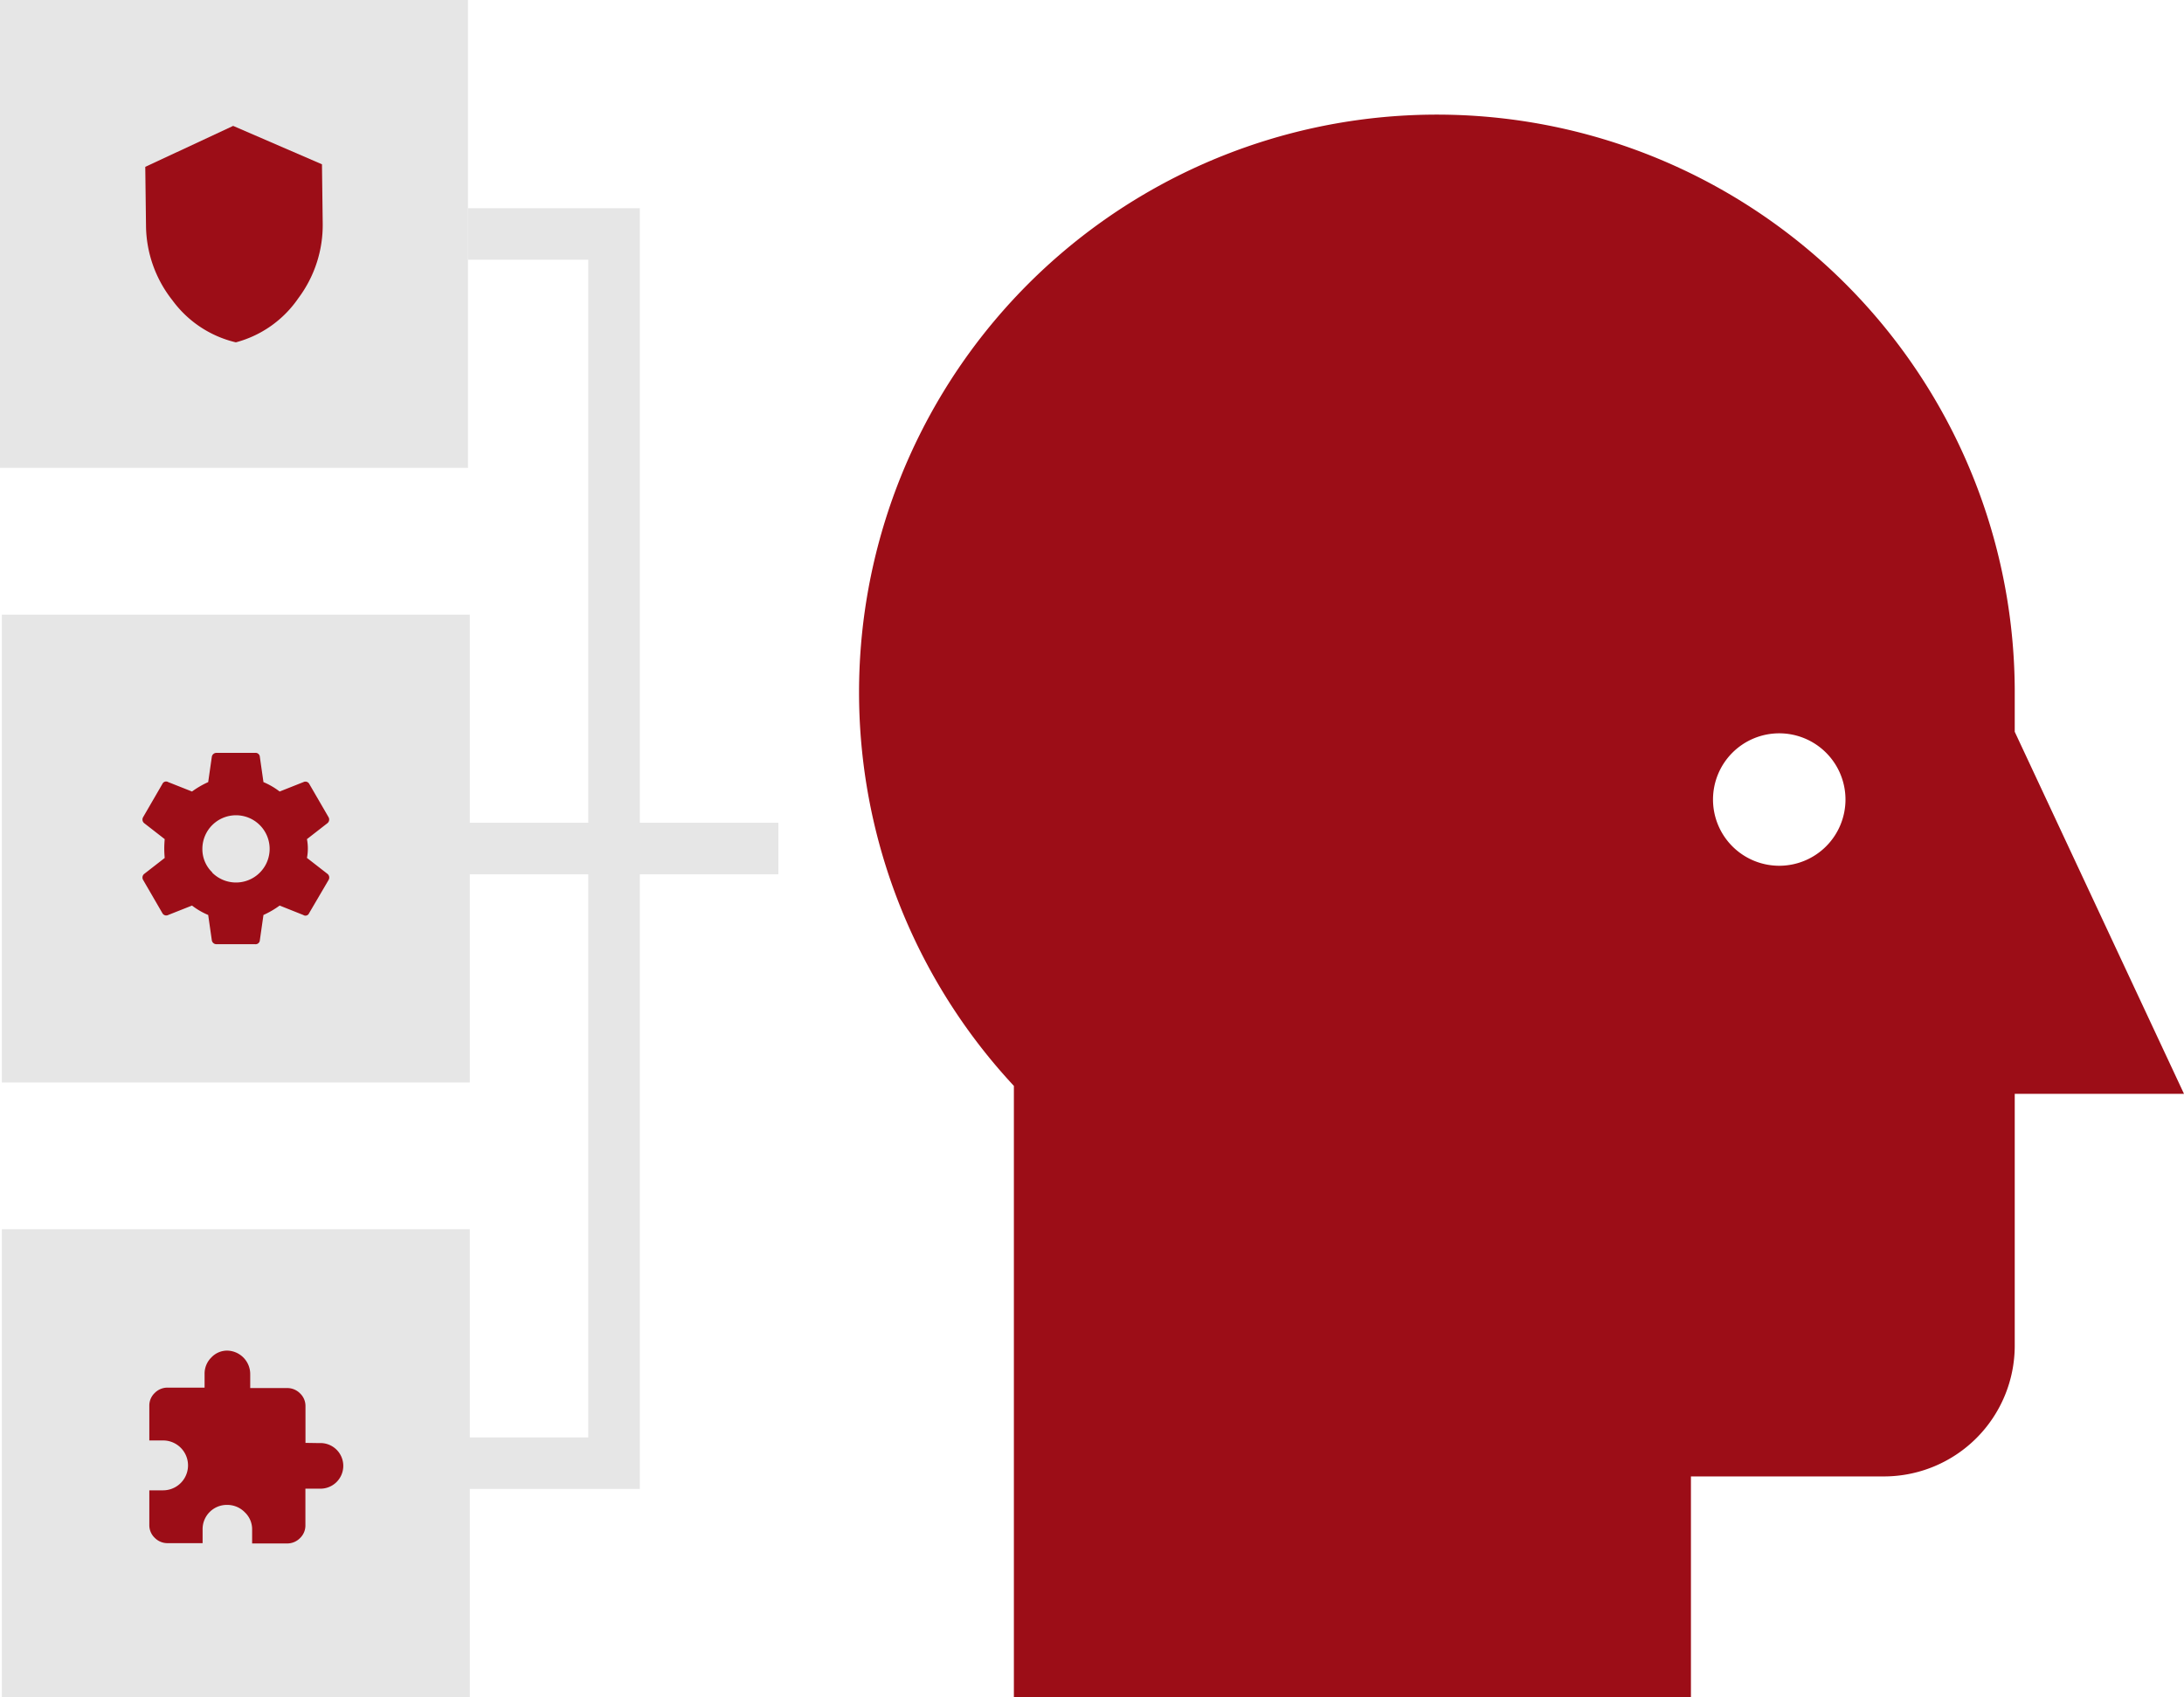 <svg xmlns="http://www.w3.org/2000/svg" viewBox="0 0 296.77 230.67"><defs><style>.cls-1{fill:#9c0d17;}.cls-2{fill:#e6e6e6;}</style></defs><title>Asset 2</title><g id="Layer_2" data-name="Layer 2"><g id="Layer_1-2" data-name="Layer 1"><path class="cls-1" d="M273.77,99.46V93.67h0a78.52,78.52,0,1,0-136,53.92v83.08h92v-30H256a17.78,17.78,0,0,0,17.77-17.77V148.67h23Zm-32,18.21a9,9,0,1,1,9-9A9,9,0,0,1,241.77,117.67Z"/><rect class="cls-2" width="63.59" height="63.59"/><path class="cls-1" d="M31.68,17.11l12.07,5.22.1,8a16.57,16.57,0,0,1-3.31,10.2,14.93,14.93,0,0,1-8.49,6,14.93,14.93,0,0,1-8.64-5.74,16.57,16.57,0,0,1-3.57-10.11l-.1-8Z"/><rect class="cls-2" x="0.25" y="83.54" width="63.59" height="63.59"/><path class="cls-1" d="M41.72,116.61l2.75,2.14a.64.64,0,0,1,.18.85L42,124.12a.53.53,0,0,1-.79.24L38,123.08a12.29,12.29,0,0,1-2.2,1.28l-.49,3.42a.58.58,0,0,1-.67.55H29.45a.63.63,0,0,1-.67-.55l-.49-3.42a10,10,0,0,1-2.2-1.28l-3.23,1.28a.59.59,0,0,1-.79-.24l-2.62-4.52a.64.64,0,0,1,.18-.85l2.75-2.14q-.06-.73-.06-1.28t.06-1.28l-2.75-2.14a.64.64,0,0,1-.18-.85l2.62-4.52a.55.55,0,0,1,.79-.24l3.23,1.28a12.29,12.29,0,0,1,2.2-1.28l.49-3.42a.63.63,0,0,1,.67-.55h5.19a.58.58,0,0,1,.67.55l.49,3.42a10,10,0,0,1,2.2,1.28l3.23-1.28a.59.59,0,0,1,.79.24l2.62,4.52a.64.64,0,0,1-.18.85l-2.75,2.14a6.79,6.79,0,0,1,0,2.56Zm-12.88,2a4.57,4.57,0,1,0-1.34-3.23A4.37,4.37,0,0,0,28.84,118.57Z"/><rect class="cls-2" x="0.25" y="167.07" width="63.59" height="63.59"/><path class="cls-1" d="M43.37,196.14a3.1,3.1,0,1,1,0,6.19H41.5v5a2.36,2.36,0,0,1-.73,1.72,2.43,2.43,0,0,1-1.78.73H34.26v-1.87a3.17,3.17,0,0,0-1-2.37,3.32,3.32,0,0,0-2.4-1,3.29,3.29,0,0,0-3.33,3.33v1.87H22.8a2.43,2.43,0,0,1-1.78-.73,2.36,2.36,0,0,1-.73-1.72v-4.73h1.87a3.39,3.39,0,0,0,0-6.78H20.29v-4.73a2.36,2.36,0,0,1,.73-1.72,2.43,2.43,0,0,1,1.78-.73h5v-1.87a3.08,3.08,0,0,1,.91-2.22,2.94,2.94,0,0,1,2.19-.94A3.19,3.19,0,0,1,34,186.79v1.87h5a2.43,2.43,0,0,1,1.78.73,2.36,2.36,0,0,1,.73,1.72v5Z"/><polygon class="cls-2" points="86.94 202.37 63.59 202.37 63.59 195.37 79.94 195.37 79.94 35.3 63.59 35.3 63.59 28.3 86.94 28.3 86.94 202.37"/><line class="cls-2" x1="63.59" y1="115.33" x2="105.77" y2="115.33"/><rect class="cls-2" x="63.59" y="111.83" width="42.18" height="7"/></g></g></svg>